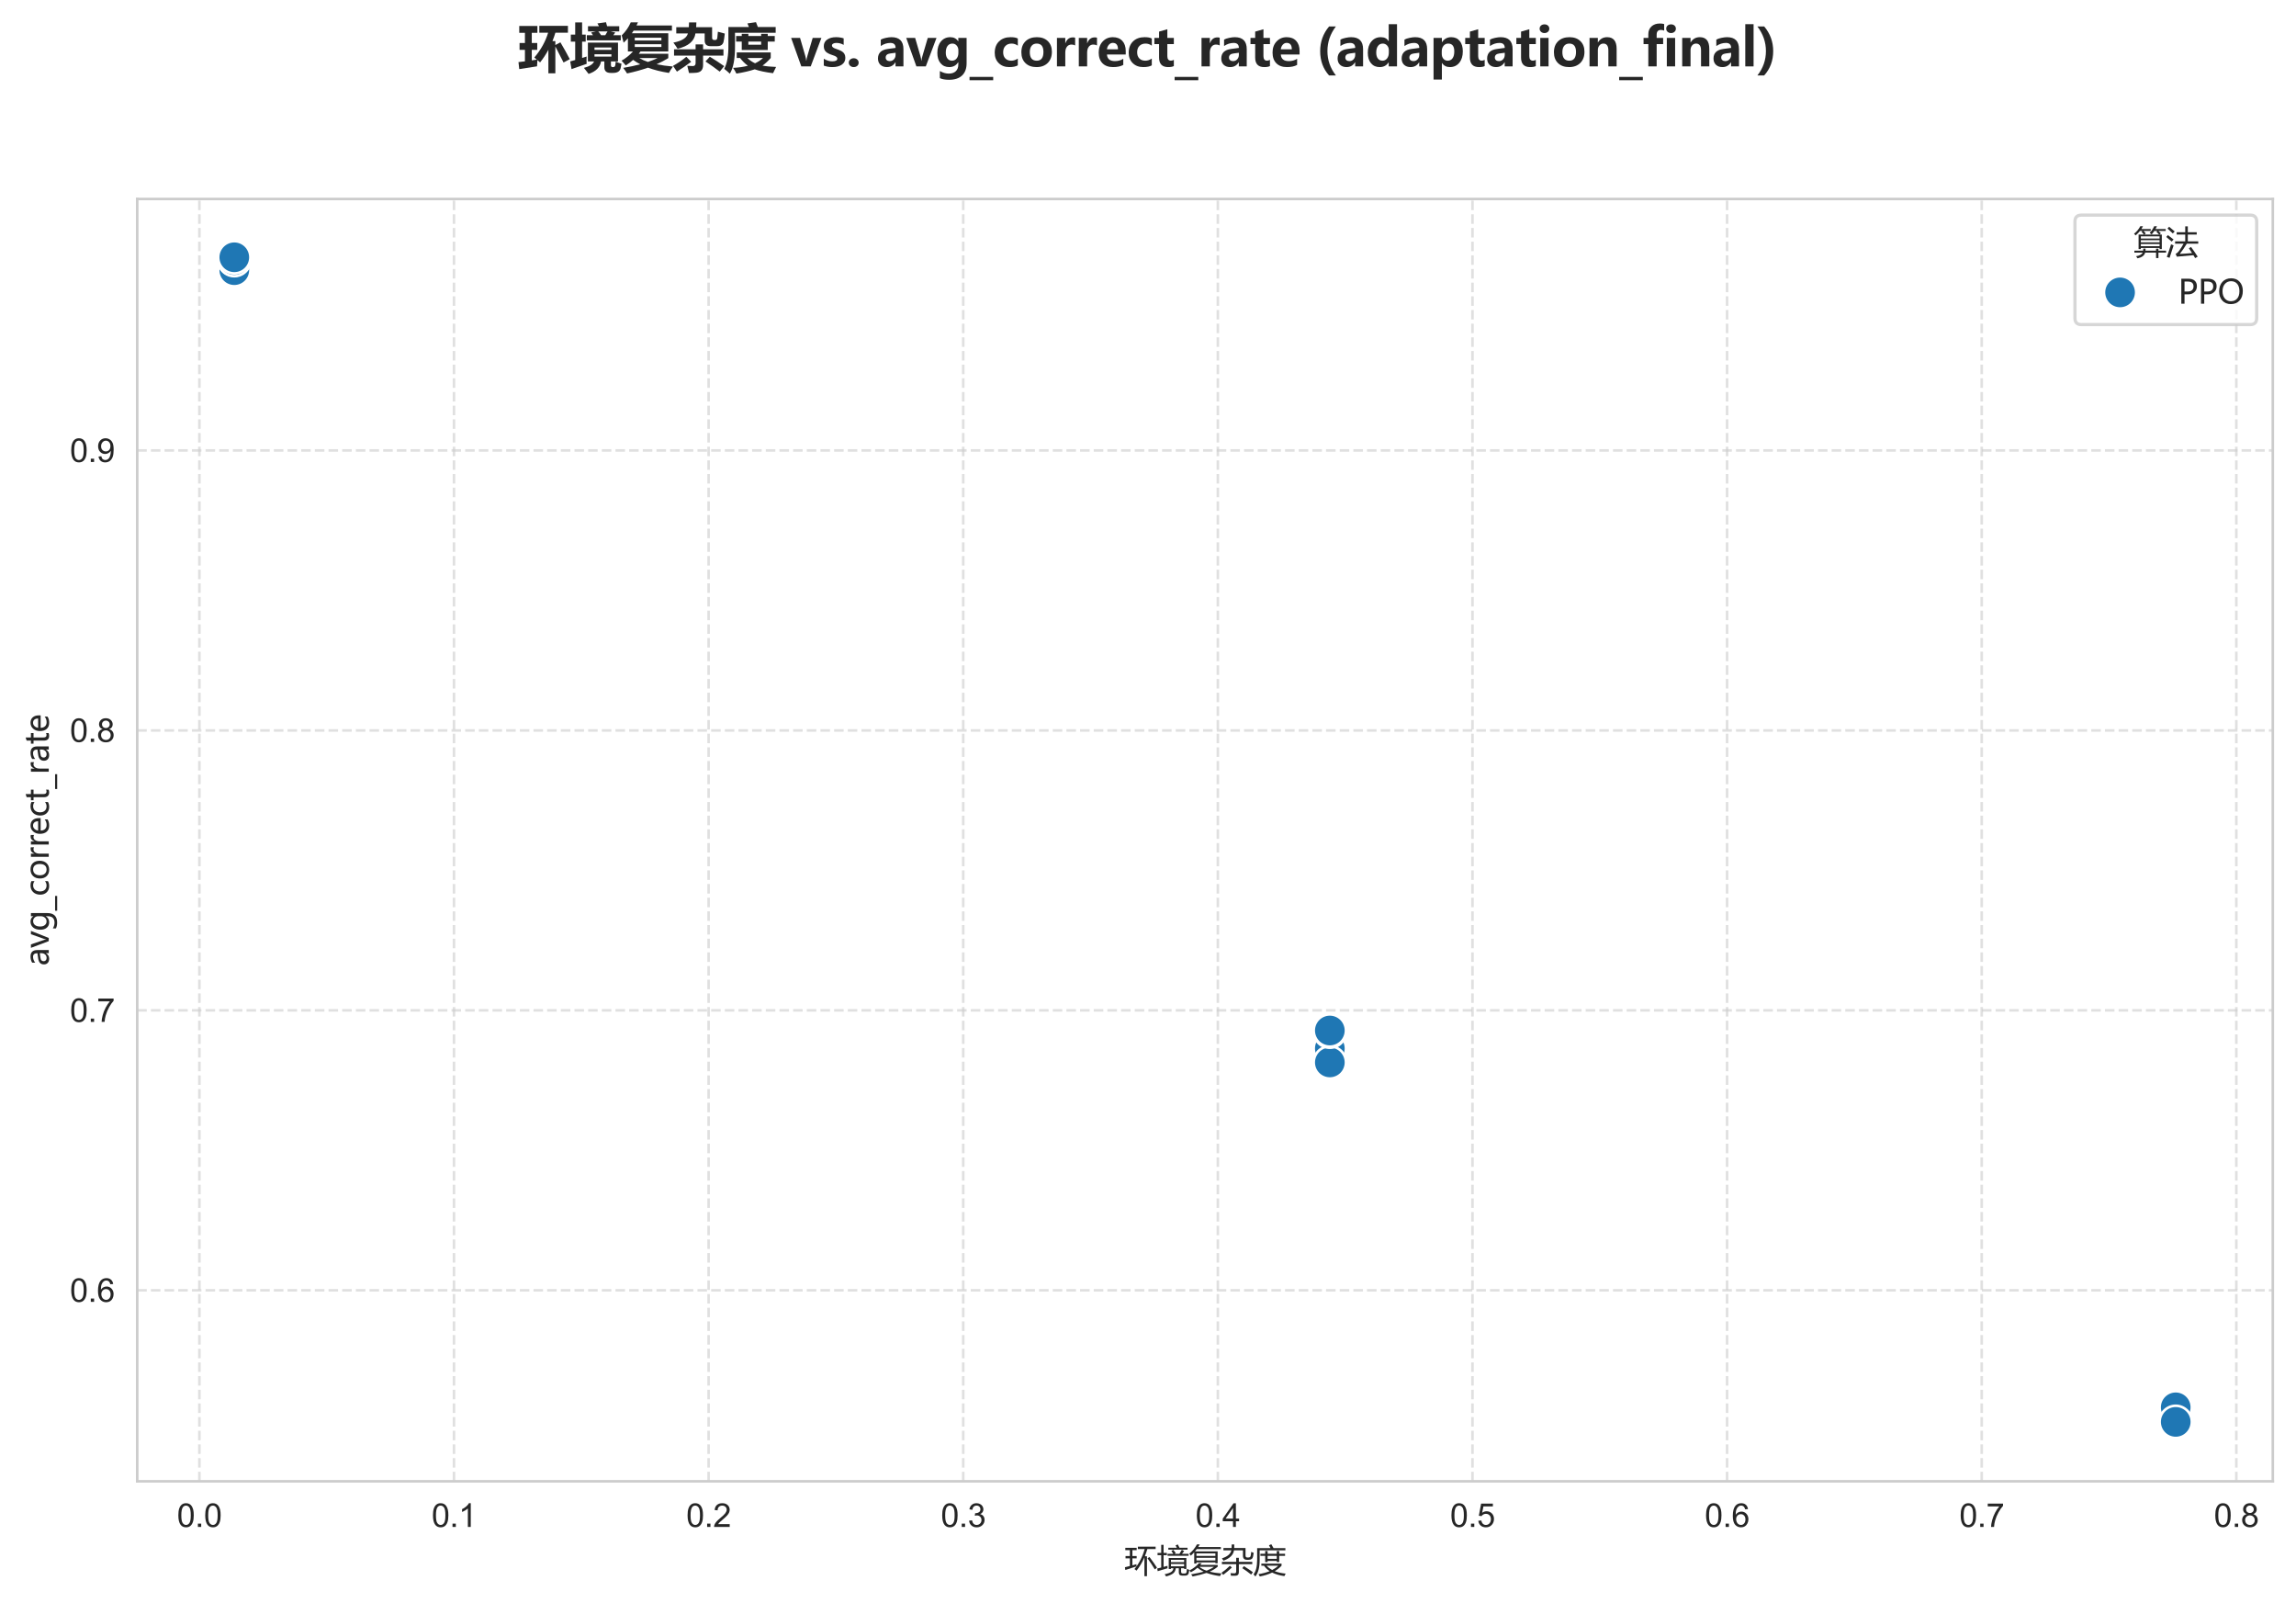 <?xml version="1.0" encoding="utf-8" standalone="no"?>
<!DOCTYPE svg PUBLIC "-//W3C//DTD SVG 1.1//EN"
  "http://www.w3.org/Graphics/SVG/1.1/DTD/svg11.dtd">
<svg xmlns:xlink="http://www.w3.org/1999/xlink" width="712.43pt" height="497.345pt" viewBox="0 0 712.43 497.345" xmlns="http://www.w3.org/2000/svg" version="1.1">
 <defs>
  <style type="text/css">*{stroke-linejoin: round; stroke-linecap: butt}</style>
 </defs>
 <g id="figure_1">
  <g id="patch_1">
   <path d="M 0 497.345 
L 712.43 497.345 
L 712.43 0 
L 0 0 
z
" style="fill: #ffffff"/>
  </g>
  <g id="axes_1">
   <g id="patch_2">
    <path d="M 42.58 459.52 
L 705.23 459.52 
L 705.23 61.733 
L 42.58 61.733 
z
" style="fill: #ffffff"/>
   </g>
   <g id="matplotlib.axis_1">
    <g id="xtick_1">
     <g id="line2d_1">
      <path d="M 61.864 459.52 
L 61.864 61.733 
" clip-path="url(#p4f9c63b4a9)" style="fill: none; stroke-dasharray: 2.96,1.28; stroke-dashoffset: 0; stroke: #cccccc; stroke-opacity: 0.6; stroke-width: 0.8"/>
     </g>
     <g id="text_1">
      <!-- 0.0 -->
      <g style="fill: #262626" transform="translate(54.914 473.678) scale(0.1 -0.1)">
       <defs>
        <path id="ArialMT-30" d="M 266 2259 
Q 266 3072 433 3567 
Q 600 4063 929 4331 
Q 1259 4600 1759 4600 
Q 2128 4600 2406 4451 
Q 2684 4303 2865 4023 
Q 3047 3744 3150 3342 
Q 3253 2941 3253 2259 
Q 3253 1453 3087 958 
Q 2922 463 2592 192 
Q 2263 -78 1759 -78 
Q 1097 -78 719 397 
Q 266 969 266 2259 
z
M 844 2259 
Q 844 1131 1108 757 
Q 1372 384 1759 384 
Q 2147 384 2411 759 
Q 2675 1134 2675 2259 
Q 2675 3391 2411 3762 
Q 2147 4134 1753 4134 
Q 1366 4134 1134 3806 
Q 844 3388 844 2259 
z
" transform="scale(0.016)"/>
        <path id="ArialMT-2e" d="M 581 0 
L 581 641 
L 1222 641 
L 1222 0 
L 581 0 
z
" transform="scale(0.016)"/>
       </defs>
       <use xlink:href="#ArialMT-30"/>
       <use xlink:href="#ArialMT-2e" transform="translate(55.615 0)"/>
       <use xlink:href="#ArialMT-30" transform="translate(83.398 0)"/>
      </g>
     </g>
    </g>
    <g id="xtick_2">
     <g id="line2d_2">
      <path d="M 140.87 459.52 
L 140.87 61.733 
" clip-path="url(#p4f9c63b4a9)" style="fill: none; stroke-dasharray: 2.96,1.28; stroke-dashoffset: 0; stroke: #cccccc; stroke-opacity: 0.6; stroke-width: 0.8"/>
     </g>
     <g id="text_2">
      <!-- 0.1 -->
      <g style="fill: #262626" transform="translate(133.92 473.678) scale(0.1 -0.1)">
       <defs>
        <path id="ArialMT-31" d="M 2384 0 
L 1822 0 
L 1822 3584 
Q 1619 3391 1289 3197 
Q 959 3003 697 2906 
L 697 3450 
Q 1169 3672 1522 3987 
Q 1875 4303 2022 4600 
L 2384 4600 
L 2384 0 
z
" transform="scale(0.016)"/>
       </defs>
       <use xlink:href="#ArialMT-30"/>
       <use xlink:href="#ArialMT-2e" transform="translate(55.615 0)"/>
       <use xlink:href="#ArialMT-31" transform="translate(83.398 0)"/>
      </g>
     </g>
    </g>
    <g id="xtick_3">
     <g id="line2d_3">
      <path d="M 219.876 459.52 
L 219.876 61.733 
" clip-path="url(#p4f9c63b4a9)" style="fill: none; stroke-dasharray: 2.96,1.28; stroke-dashoffset: 0; stroke: #cccccc; stroke-opacity: 0.6; stroke-width: 0.8"/>
     </g>
     <g id="text_3">
      <!-- 0.2 -->
      <g style="fill: #262626" transform="translate(212.926 473.678) scale(0.1 -0.1)">
       <defs>
        <path id="ArialMT-32" d="M 3222 541 
L 3222 0 
L 194 0 
Q 188 203 259 391 
Q 375 700 629 1000 
Q 884 1300 1366 1694 
Q 2113 2306 2375 2664 
Q 2638 3022 2638 3341 
Q 2638 3675 2398 3904 
Q 2159 4134 1775 4134 
Q 1369 4134 1125 3890 
Q 881 3647 878 3216 
L 300 3275 
Q 359 3922 746 4261 
Q 1134 4600 1788 4600 
Q 2447 4600 2831 4234 
Q 3216 3869 3216 3328 
Q 3216 3053 3103 2787 
Q 2991 2522 2730 2228 
Q 2469 1934 1863 1422 
Q 1356 997 1212 845 
Q 1069 694 975 541 
L 3222 541 
z
" transform="scale(0.016)"/>
       </defs>
       <use xlink:href="#ArialMT-30"/>
       <use xlink:href="#ArialMT-2e" transform="translate(55.615 0)"/>
       <use xlink:href="#ArialMT-32" transform="translate(83.398 0)"/>
      </g>
     </g>
    </g>
    <g id="xtick_4">
     <g id="line2d_4">
      <path d="M 298.883 459.52 
L 298.883 61.733 
" clip-path="url(#p4f9c63b4a9)" style="fill: none; stroke-dasharray: 2.96,1.28; stroke-dashoffset: 0; stroke: #cccccc; stroke-opacity: 0.6; stroke-width: 0.8"/>
     </g>
     <g id="text_4">
      <!-- 0.3 -->
      <g style="fill: #262626" transform="translate(291.933 473.678) scale(0.1 -0.1)">
       <defs>
        <path id="ArialMT-33" d="M 269 1209 
L 831 1284 
Q 928 806 1161 595 
Q 1394 384 1728 384 
Q 2125 384 2398 659 
Q 2672 934 2672 1341 
Q 2672 1728 2419 1979 
Q 2166 2231 1775 2231 
Q 1616 2231 1378 2169 
L 1441 2663 
Q 1497 2656 1531 2656 
Q 1891 2656 2178 2843 
Q 2466 3031 2466 3422 
Q 2466 3731 2256 3934 
Q 2047 4138 1716 4138 
Q 1388 4138 1169 3931 
Q 950 3725 888 3313 
L 325 3413 
Q 428 3978 793 4289 
Q 1159 4600 1703 4600 
Q 2078 4600 2393 4439 
Q 2709 4278 2876 4000 
Q 3044 3722 3044 3409 
Q 3044 3113 2884 2869 
Q 2725 2625 2413 2481 
Q 2819 2388 3044 2092 
Q 3269 1797 3269 1353 
Q 3269 753 2831 336 
Q 2394 -81 1725 -81 
Q 1122 -81 723 278 
Q 325 638 269 1209 
z
" transform="scale(0.016)"/>
       </defs>
       <use xlink:href="#ArialMT-30"/>
       <use xlink:href="#ArialMT-2e" transform="translate(55.615 0)"/>
       <use xlink:href="#ArialMT-33" transform="translate(83.398 0)"/>
      </g>
     </g>
    </g>
    <g id="xtick_5">
     <g id="line2d_5">
      <path d="M 377.889 459.52 
L 377.889 61.733 
" clip-path="url(#p4f9c63b4a9)" style="fill: none; stroke-dasharray: 2.96,1.28; stroke-dashoffset: 0; stroke: #cccccc; stroke-opacity: 0.6; stroke-width: 0.8"/>
     </g>
     <g id="text_5">
      <!-- 0.4 -->
      <g style="fill: #262626" transform="translate(370.939 473.678) scale(0.1 -0.1)">
       <defs>
        <path id="ArialMT-34" d="M 2069 0 
L 2069 1097 
L 81 1097 
L 81 1613 
L 2172 4581 
L 2631 4581 
L 2631 1613 
L 3250 1613 
L 3250 1097 
L 2631 1097 
L 2631 0 
L 2069 0 
z
M 2069 1613 
L 2069 3678 
L 634 1613 
L 2069 1613 
z
" transform="scale(0.016)"/>
       </defs>
       <use xlink:href="#ArialMT-30"/>
       <use xlink:href="#ArialMT-2e" transform="translate(55.615 0)"/>
       <use xlink:href="#ArialMT-34" transform="translate(83.398 0)"/>
      </g>
     </g>
    </g>
    <g id="xtick_6">
     <g id="line2d_6">
      <path d="M 456.895 459.52 
L 456.895 61.733 
" clip-path="url(#p4f9c63b4a9)" style="fill: none; stroke-dasharray: 2.96,1.28; stroke-dashoffset: 0; stroke: #cccccc; stroke-opacity: 0.6; stroke-width: 0.8"/>
     </g>
     <g id="text_6">
      <!-- 0.5 -->
      <g style="fill: #262626" transform="translate(449.945 473.678) scale(0.1 -0.1)">
       <defs>
        <path id="ArialMT-35" d="M 266 1200 
L 856 1250 
Q 922 819 1161 601 
Q 1400 384 1738 384 
Q 2144 384 2425 690 
Q 2706 997 2706 1503 
Q 2706 1984 2436 2262 
Q 2166 2541 1728 2541 
Q 1456 2541 1237 2417 
Q 1019 2294 894 2097 
L 366 2166 
L 809 4519 
L 3088 4519 
L 3088 3981 
L 1259 3981 
L 1013 2750 
Q 1425 3038 1878 3038 
Q 2478 3038 2890 2622 
Q 3303 2206 3303 1553 
Q 3303 931 2941 478 
Q 2500 -78 1738 -78 
Q 1113 -78 717 272 
Q 322 622 266 1200 
z
" transform="scale(0.016)"/>
       </defs>
       <use xlink:href="#ArialMT-30"/>
       <use xlink:href="#ArialMT-2e" transform="translate(55.615 0)"/>
       <use xlink:href="#ArialMT-35" transform="translate(83.398 0)"/>
      </g>
     </g>
    </g>
    <g id="xtick_7">
     <g id="line2d_7">
      <path d="M 535.901 459.52 
L 535.901 61.733 
" clip-path="url(#p4f9c63b4a9)" style="fill: none; stroke-dasharray: 2.96,1.28; stroke-dashoffset: 0; stroke: #cccccc; stroke-opacity: 0.6; stroke-width: 0.8"/>
     </g>
     <g id="text_7">
      <!-- 0.6 -->
      <g style="fill: #262626" transform="translate(528.951 473.678) scale(0.1 -0.1)">
       <defs>
        <path id="ArialMT-36" d="M 3184 3459 
L 2625 3416 
Q 2550 3747 2413 3897 
Q 2184 4138 1850 4138 
Q 1581 4138 1378 3988 
Q 1113 3794 959 3422 
Q 806 3050 800 2363 
Q 1003 2672 1297 2822 
Q 1591 2972 1913 2972 
Q 2475 2972 2870 2558 
Q 3266 2144 3266 1488 
Q 3266 1056 3080 686 
Q 2894 316 2569 119 
Q 2244 -78 1831 -78 
Q 1128 -78 684 439 
Q 241 956 241 2144 
Q 241 3472 731 4075 
Q 1159 4600 1884 4600 
Q 2425 4600 2770 4297 
Q 3116 3994 3184 3459 
z
M 888 1484 
Q 888 1194 1011 928 
Q 1134 663 1356 523 
Q 1578 384 1822 384 
Q 2178 384 2434 671 
Q 2691 959 2691 1453 
Q 2691 1928 2437 2201 
Q 2184 2475 1800 2475 
Q 1419 2475 1153 2201 
Q 888 1928 888 1484 
z
" transform="scale(0.016)"/>
       </defs>
       <use xlink:href="#ArialMT-30"/>
       <use xlink:href="#ArialMT-2e" transform="translate(55.615 0)"/>
       <use xlink:href="#ArialMT-36" transform="translate(83.398 0)"/>
      </g>
     </g>
    </g>
    <g id="xtick_8">
     <g id="line2d_8">
      <path d="M 614.907 459.52 
L 614.907 61.733 
" clip-path="url(#p4f9c63b4a9)" style="fill: none; stroke-dasharray: 2.96,1.28; stroke-dashoffset: 0; stroke: #cccccc; stroke-opacity: 0.6; stroke-width: 0.8"/>
     </g>
     <g id="text_8">
      <!-- 0.7 -->
      <g style="fill: #262626" transform="translate(607.957 473.678) scale(0.1 -0.1)">
       <defs>
        <path id="ArialMT-37" d="M 303 3981 
L 303 4522 
L 3269 4522 
L 3269 4084 
Q 2831 3619 2401 2847 
Q 1972 2075 1738 1259 
Q 1569 684 1522 0 
L 944 0 
Q 953 541 1156 1306 
Q 1359 2072 1739 2783 
Q 2119 3494 2547 3981 
L 303 3981 
z
" transform="scale(0.016)"/>
       </defs>
       <use xlink:href="#ArialMT-30"/>
       <use xlink:href="#ArialMT-2e" transform="translate(55.615 0)"/>
       <use xlink:href="#ArialMT-37" transform="translate(83.398 0)"/>
      </g>
     </g>
    </g>
    <g id="xtick_9">
     <g id="line2d_9">
      <path d="M 693.914 459.52 
L 693.914 61.733 
" clip-path="url(#p4f9c63b4a9)" style="fill: none; stroke-dasharray: 2.96,1.28; stroke-dashoffset: 0; stroke: #cccccc; stroke-opacity: 0.6; stroke-width: 0.8"/>
     </g>
     <g id="text_9">
      <!-- 0.8 -->
      <g style="fill: #262626" transform="translate(686.964 473.678) scale(0.1 -0.1)">
       <defs>
        <path id="ArialMT-38" d="M 1131 2484 
Q 781 2613 612 2850 
Q 444 3088 444 3419 
Q 444 3919 803 4259 
Q 1163 4600 1759 4600 
Q 2359 4600 2725 4251 
Q 3091 3903 3091 3403 
Q 3091 3084 2923 2848 
Q 2756 2613 2416 2484 
Q 2838 2347 3058 2040 
Q 3278 1734 3278 1309 
Q 3278 722 2862 322 
Q 2447 -78 1769 -78 
Q 1091 -78 675 323 
Q 259 725 259 1325 
Q 259 1772 486 2073 
Q 713 2375 1131 2484 
z
M 1019 3438 
Q 1019 3113 1228 2906 
Q 1438 2700 1772 2700 
Q 2097 2700 2305 2904 
Q 2513 3109 2513 3406 
Q 2513 3716 2298 3927 
Q 2084 4138 1766 4138 
Q 1444 4138 1231 3931 
Q 1019 3725 1019 3438 
z
M 838 1322 
Q 838 1081 952 856 
Q 1066 631 1291 507 
Q 1516 384 1775 384 
Q 2178 384 2440 643 
Q 2703 903 2703 1303 
Q 2703 1709 2433 1975 
Q 2163 2241 1756 2241 
Q 1359 2241 1098 1978 
Q 838 1716 838 1322 
z
" transform="scale(0.016)"/>
       </defs>
       <use xlink:href="#ArialMT-30"/>
       <use xlink:href="#ArialMT-2e" transform="translate(55.615 0)"/>
       <use xlink:href="#ArialMT-38" transform="translate(83.398 0)"/>
      </g>
     </g>
    </g>
    <g id="text_10">
     <!-- 环境复杂度 -->
     <g style="fill: #262626" transform="translate(348.905 487.659) scale(0.1 -0.1)">
      <defs>
       <path id="MicrosoftYaHei-73af" d="M 2606 4447 
L 2606 4916 
L 6050 4916 
L 6050 4447 
L 4441 4447 
Q 4228 3716 3959 3053 
L 4369 3053 
L 4369 -816 
L 3875 -816 
L 3875 2850 
Q 3247 1381 2338 259 
Q 2175 422 1944 566 
Q 3284 2200 3925 4447 
L 2606 4447 
z
M 94 922 
Q 544 1031 1050 1166 
L 1050 2641 
L 213 2641 
L 213 3091 
L 1050 3091 
L 1050 4241 
L 169 4241 
L 169 4691 
L 2375 4691 
L 2375 4241 
L 1544 4241 
L 1544 3091 
L 2369 3091 
L 2369 2641 
L 1544 2641 
L 1544 1297 
Q 1922 1400 2331 1516 
Q 2313 1284 2325 1084 
Q 1081 691 175 391 
L 94 922 
z
M 4856 2909 
Q 5813 1628 6313 834 
L 5888 509 
Q 5225 1622 4469 2653 
L 4856 2909 
z
" transform="scale(0.016)"/>
       <path id="MicrosoftYaHei-5883" d="M 2338 2722 
L 5756 2722 
L 5756 591 
L 5325 591 
L 5325 734 
L 4738 734 
L 4738 59 
Q 4738 -284 5063 -284 
L 5456 -284 
Q 5763 -284 5806 28 
Q 5844 272 5856 603 
Q 6094 497 6319 416 
Q 6275 28 6225 -172 
Q 6119 -703 5519 -703 
L 4950 -703 
Q 4294 -703 4294 -78 
L 4294 734 
L 3709 734 
Q 3628 50 3175 -284 
Q 2794 -591 1838 -866 
Q 1706 -653 1550 -434 
Q 2525 -228 2888 66 
Q 3188 300 3250 734 
L 2769 734 
L 2769 591 
L 2338 591 
L 2338 2722 
z
M 106 678 
Q 441 756 881 869 
L 881 3259 
L 169 3259 
L 169 3703 
L 881 3703 
L 881 5266 
L 1338 5266 
L 1338 3703 
L 1981 3703 
L 1981 3259 
L 1338 3259 
L 1338 991 
Q 1688 1084 2094 1197 
Q 2100 928 2113 728 
Q 1150 466 200 159 
L 106 678 
z
M 2113 3522 
L 3238 3522 
Q 3066 3794 2856 4066 
L 3225 4297 
Q 3481 3984 3700 3678 
L 3466 3522 
L 4409 3522 
Q 4663 3909 4881 4303 
L 5331 4053 
Q 5119 3781 4909 3522 
L 6200 3522 
L 6200 3147 
L 2113 3147 
L 2113 3522 
z
M 2263 4703 
L 3913 4703 
Q 3800 4928 3663 5159 
L 4100 5341 
Q 4291 5006 4425 4703 
L 5988 4703 
L 5988 4328 
L 2263 4328 
L 2263 4703 
z
M 2769 1097 
L 5325 1097 
L 5325 1559 
L 2769 1559 
L 2769 1097 
z
M 5325 2359 
L 2769 2359 
L 2769 1909 
L 5325 1909 
L 5325 2359 
z
" transform="scale(0.016)"/>
       <path id="MicrosoftYaHei-590d" d="M 81 3559 
Q 975 4259 1563 5347 
L 2113 5347 
Q 1963 5084 1803 4841 
L 6200 4841 
L 6200 4441 
L 1525 4441 
Q 1356 4209 1175 3997 
L 5575 3997 
L 5575 1697 
L 5138 1697 
L 5138 1859 
L 1463 1859 
L 1463 1634 
L 1031 1634 
L 1031 3828 
Q 716 3475 369 3166 
Q 263 3347 81 3559 
z
M 81 291 
Q 1231 853 1931 1709 
L 2488 1709 
Q 2350 1534 2206 1372 
L 5588 1372 
L 5588 1034 
Q 4981 494 4038 69 
Q 5016 -188 6319 -284 
Q 6150 -566 6025 -797 
Q 4503 -584 3416 -175 
Q 2303 -563 725 -872 
Q 606 -666 438 -447 
Q 1988 -191 2856 59 
Q 2153 397 1678 838 
Q 1084 303 388 -53 
Q 250 128 81 291 
z
M 1463 2247 
L 5138 2247 
L 5138 2747 
L 1463 2747 
L 1463 2247 
z
M 5138 3609 
L 1463 3609 
L 1463 3116 
L 5138 3116 
L 5138 3609 
z
M 4869 1009 
L 2025 1009 
Q 2572 553 3428 253 
Q 4297 591 4869 1009 
z
" transform="scale(0.016)"/>
       <path id="MicrosoftYaHei-6742" d="M 4731 4653 
L 4731 3216 
Q 4731 2816 5069 2816 
L 5288 2816 
Q 5663 2816 5725 3122 
Q 5794 3428 5831 3903 
Q 6144 3766 6313 3709 
Q 6256 3284 6188 2966 
Q 6056 2366 5319 2366 
L 5000 2366 
Q 4231 2366 4231 3172 
L 4231 4203 
L 2497 4203 
Q 2297 2856 456 2197 
Q 306 2459 156 2647 
Q 1766 3153 1984 4203 
L 450 4203 
L 450 4653 
L 2031 4653 
Q 2050 4956 2050 5341 
L 2550 5341 
Q 2550 4956 2534 4653 
L 4731 4653 
z
M 156 1966 
L 2925 1966 
L 2925 2753 
L 3438 2753 
L 3438 1966 
L 6038 1966 
L 6038 1516 
L 3438 1516 
L 3438 -28 
Q 3438 -728 2731 -728 
L 1913 -728 
Q 1906 -697 1819 -222 
Q 2219 -259 2581 -259 
Q 2925 -259 2925 122 
L 2925 1516 
L 156 1516 
L 156 1966 
z
M 4106 747 
L 4419 1134 
Q 5450 484 6163 -41 
L 5819 -497 
Q 4969 191 4106 747 
z
M 1700 1209 
L 2088 866 
Q 1288 109 400 -559 
Q 250 -347 69 -153 
Q 938 447 1700 1209 
z
" transform="scale(0.016)"/>
       <path id="MicrosoftYaHei-5ea6" d="M 1550 1216 
L 1550 1628 
L 5469 1628 
L 5469 1222 
Q 4903 613 4147 163 
Q 5050 -200 6263 -309 
L 6019 -797 
Q 4625 -603 3644 -109 
Q 2600 -619 1250 -866 
Q 1150 -666 994 -416 
Q 2231 -222 3166 166 
Q 2497 600 2066 1216 
L 1550 1216 
z
M 1363 3541 
L 2294 3541 
L 2294 4066 
L 2769 4066 
L 2769 3541 
L 4538 3541 
L 4538 4072 
L 5013 4072 
L 5013 3541 
L 6150 3541 
L 6150 3128 
L 5013 3128 
L 5013 1928 
L 4538 1928 
L 4538 2147 
L 2769 2147 
L 2769 1922 
L 2294 1922 
L 2294 3128 
L 1363 3128 
L 1363 3541 
z
M 3025 5172 
L 3481 5391 
Q 3694 5056 3909 4634 
L 6213 4634 
L 6213 4197 
L 1225 4197 
L 1225 2316 
Q 1225 178 394 -872 
Q 238 -666 38 -447 
Q 725 397 738 2347 
L 738 4634 
L 3331 4634 
Q 3188 4909 3025 5172 
z
M 2769 2547 
L 4538 2547 
L 4538 3128 
L 2769 3128 
L 2769 2547 
z
M 4819 1216 
L 2588 1216 
Q 3031 728 3656 391 
Q 4334 741 4819 1216 
z
" transform="scale(0.016)"/>
      </defs>
      <use xlink:href="#MicrosoftYaHei-73af"/>
      <use xlink:href="#MicrosoftYaHei-5883" transform="translate(100 0)"/>
      <use xlink:href="#MicrosoftYaHei-590d" transform="translate(200 0)"/>
      <use xlink:href="#MicrosoftYaHei-6742" transform="translate(300 0)"/>
      <use xlink:href="#MicrosoftYaHei-5ea6" transform="translate(400 0)"/>
     </g>
    </g>
   </g>
   <g id="matplotlib.axis_2">
    <g id="ytick_1">
     <g id="line2d_10">
      <path d="M 42.58 400.274 
L 705.23 400.274 
" clip-path="url(#p4f9c63b4a9)" style="fill: none; stroke-dasharray: 2.96,1.28; stroke-dashoffset: 0; stroke: #cccccc; stroke-opacity: 0.6; stroke-width: 0.8"/>
     </g>
     <g id="text_11">
      <!-- 0.6 -->
      <g style="fill: #262626" transform="translate(21.68 403.853) scale(0.1 -0.1)">
       <use xlink:href="#ArialMT-30"/>
       <use xlink:href="#ArialMT-2e" transform="translate(55.615 0)"/>
       <use xlink:href="#ArialMT-36" transform="translate(83.398 0)"/>
      </g>
     </g>
    </g>
    <g id="ytick_2">
     <g id="line2d_11">
      <path d="M 42.58 313.428 
L 705.23 313.428 
" clip-path="url(#p4f9c63b4a9)" style="fill: none; stroke-dasharray: 2.96,1.28; stroke-dashoffset: 0; stroke: #cccccc; stroke-opacity: 0.6; stroke-width: 0.8"/>
     </g>
     <g id="text_12">
      <!-- 0.7 -->
      <g style="fill: #262626" transform="translate(21.68 317.007) scale(0.1 -0.1)">
       <use xlink:href="#ArialMT-30"/>
       <use xlink:href="#ArialMT-2e" transform="translate(55.615 0)"/>
       <use xlink:href="#ArialMT-37" transform="translate(83.398 0)"/>
      </g>
     </g>
    </g>
    <g id="ytick_3">
     <g id="line2d_12">
      <path d="M 42.58 226.583 
L 705.23 226.583 
" clip-path="url(#p4f9c63b4a9)" style="fill: none; stroke-dasharray: 2.96,1.28; stroke-dashoffset: 0; stroke: #cccccc; stroke-opacity: 0.6; stroke-width: 0.8"/>
     </g>
     <g id="text_13">
      <!-- 0.8 -->
      <g style="fill: #262626" transform="translate(21.68 230.162) scale(0.1 -0.1)">
       <use xlink:href="#ArialMT-30"/>
       <use xlink:href="#ArialMT-2e" transform="translate(55.615 0)"/>
       <use xlink:href="#ArialMT-38" transform="translate(83.398 0)"/>
      </g>
     </g>
    </g>
    <g id="ytick_4">
     <g id="line2d_13">
      <path d="M 42.58 139.737 
L 705.23 139.737 
" clip-path="url(#p4f9c63b4a9)" style="fill: none; stroke-dasharray: 2.96,1.28; stroke-dashoffset: 0; stroke: #cccccc; stroke-opacity: 0.6; stroke-width: 0.8"/>
     </g>
     <g id="text_14">
      <!-- 0.9 -->
      <g style="fill: #262626" transform="translate(21.68 143.316) scale(0.1 -0.1)">
       <defs>
        <path id="ArialMT-39" d="M 350 1059 
L 891 1109 
Q 959 728 1153 556 
Q 1347 384 1650 384 
Q 1909 384 2104 503 
Q 2300 622 2425 820 
Q 2550 1019 2634 1356 
Q 2719 1694 2719 2044 
Q 2719 2081 2716 2156 
Q 2547 1888 2255 1720 
Q 1963 1553 1622 1553 
Q 1053 1553 659 1965 
Q 266 2378 266 3053 
Q 266 3750 677 4175 
Q 1088 4600 1706 4600 
Q 2153 4600 2523 4359 
Q 2894 4119 3086 3673 
Q 3278 3228 3278 2384 
Q 3278 1506 3087 986 
Q 2897 466 2520 194 
Q 2144 -78 1638 -78 
Q 1100 -78 759 220 
Q 419 519 350 1059 
z
M 2653 3081 
Q 2653 3566 2395 3850 
Q 2138 4134 1775 4134 
Q 1400 4134 1122 3828 
Q 844 3522 844 3034 
Q 844 2597 1108 2323 
Q 1372 2050 1759 2050 
Q 2150 2050 2401 2323 
Q 2653 2597 2653 3081 
z
" transform="scale(0.016)"/>
       </defs>
       <use xlink:href="#ArialMT-30"/>
       <use xlink:href="#ArialMT-2e" transform="translate(55.615 0)"/>
       <use xlink:href="#ArialMT-39" transform="translate(83.398 0)"/>
      </g>
     </g>
    </g>
    <g id="text_15">
     <!-- avg_correct_rate -->
     <g style="fill: #262626" transform="translate(15.127 299.636) rotate(-90) scale(0.1 -0.1)">
      <defs>
       <path id="MicrosoftYaHei-61" d="M 628 3216 
Q 1144 3538 1819 3538 
Q 3069 3538 3069 2225 
L 3069 0 
L 2463 0 
L 2463 534 
L 2447 534 
Q 2088 -81 1388 -81 
Q 884 -81 587 191 
Q 291 463 291 925 
Q 291 1894 1438 2053 
L 2463 2197 
Q 2463 3044 1763 3044 
Q 1141 3044 628 2625 
L 628 3216 
z
M 1653 1625 
Q 1228 1569 1067 1412 
Q 906 1256 906 975 
Q 906 728 1081 572 
Q 1256 416 1544 416 
Q 1944 416 2203 697 
Q 2463 978 2463 1403 
L 2463 1734 
L 1653 1625 
z
" transform="scale(0.016)"/>
       <path id="MicrosoftYaHei-76" d="M 3331 3456 
L 1963 0 
L 1344 0 
L 44 3456 
L 713 3456 
L 1556 988 
Q 1659 691 1678 491 
L 1694 491 
Q 1725 753 1803 975 
L 2688 3456 
L 3331 3456 
z
" transform="scale(0.016)"/>
       <path id="MicrosoftYaHei-67" d="M 3547 291 
Q 3547 -1628 1684 -1628 
Q 1041 -1628 566 -1388 
L 566 -797 
Q 1144 -1119 1675 -1119 
Q 2934 -1119 2934 206 
L 2934 572 
L 2922 572 
Q 2528 -81 1747 -81 
Q 1097 -81 706 384 
Q 316 850 316 1619 
Q 316 2503 747 3020 
Q 1178 3538 1897 3538 
Q 2588 3538 2922 2988 
L 2934 2988 
L 2934 3456 
L 3547 3456 
L 3547 291 
z
M 2934 2056 
Q 2938 2456 2666 2743 
Q 2394 3031 1997 3031 
Q 1497 3031 1219 2664 
Q 941 2297 941 1656 
Q 941 1106 1209 765 
Q 1478 425 1922 425 
Q 2369 425 2653 750 
Q 2938 1075 2934 1575 
L 2934 2056 
z
" transform="scale(0.016)"/>
       <path id="MicrosoftYaHei-5f" d="M 2869 -1634 
L 0 -1634 
L 0 -1231 
L 2869 -1231 
L 2869 -1634 
z
" transform="scale(0.016)"/>
       <path id="MicrosoftYaHei-63" d="M 2934 156 
Q 2538 -81 1978 -81 
Q 1228 -81 772 400 
Q 316 881 316 1647 
Q 316 2497 808 3017 
Q 1300 3538 2125 3538 
Q 2600 3538 2938 3369 
L 2938 2763 
Q 2572 3031 2125 3031 
Q 1600 3031 1270 2667 
Q 941 2303 941 1697 
Q 941 1100 1252 762 
Q 1563 425 2091 425 
Q 2538 425 2934 719 
L 2934 156 
z
" transform="scale(0.016)"/>
       <path id="MicrosoftYaHei-6f" d="M 316 1691 
Q 316 2547 794 3042 
Q 1272 3538 2091 3538 
Q 2869 3538 3311 3061 
Q 3753 2584 3753 1744 
Q 3753 925 3281 422 
Q 2809 -81 2016 -81 
Q 1241 -81 778 406 
Q 316 894 316 1691 
z
M 941 1709 
Q 941 1113 1242 769 
Q 1544 425 2053 425 
Q 2578 425 2853 761 
Q 3128 1097 3128 1725 
Q 3128 2356 2853 2693 
Q 2578 3031 2053 3031 
Q 1538 3031 1239 2678 
Q 941 2325 941 1709 
z
" transform="scale(0.016)"/>
       <path id="MicrosoftYaHei-72" d="M 2400 2850 
Q 2247 2959 1978 2959 
Q 1622 2959 1390 2626 
Q 1159 2294 1159 1750 
L 1159 0 
L 547 0 
L 547 3456 
L 1159 3456 
L 1159 2753 
L 1172 2753 
Q 1434 3516 2078 3516 
Q 2288 3516 2400 3469 
L 2400 2850 
z
" transform="scale(0.016)"/>
       <path id="MicrosoftYaHei-65" d="M 3363 1572 
L 944 1572 
Q 959 1019 1246 717 
Q 1534 416 2050 416 
Q 2631 416 3116 788 
L 3116 241 
Q 2659 -81 1906 -81 
Q 1156 -81 736 394 
Q 316 869 316 1713 
Q 316 2506 777 3022 
Q 1238 3538 1922 3538 
Q 2600 3538 2981 3102 
Q 3363 2666 3363 1881 
L 3363 1572 
z
M 2750 2063 
Q 2747 2531 2528 2787 
Q 2309 3044 1913 3044 
Q 1547 3044 1280 2772 
Q 1013 2500 944 2063 
L 2750 2063 
z
" transform="scale(0.016)"/>
       <path id="MicrosoftYaHei-74" d="M 2206 34 
Q 2006 -75 1666 -75 
Q 738 -75 738 953 
L 738 2950 
L 144 2950 
L 144 3456 
L 738 3456 
L 738 4288 
L 1347 4481 
L 1347 3456 
L 2206 3456 
L 2206 2950 
L 1347 2950 
L 1347 1063 
Q 1347 722 1462 575 
Q 1578 428 1847 428 
Q 2053 428 2206 544 
L 2206 34 
z
" transform="scale(0.016)"/>
      </defs>
      <use xlink:href="#MicrosoftYaHei-61"/>
      <use xlink:href="#MicrosoftYaHei-76" transform="translate(55.273 0)"/>
      <use xlink:href="#MicrosoftYaHei-67" transform="translate(107.139 0)"/>
      <use xlink:href="#MicrosoftYaHei-5f" transform="translate(171.104 0)"/>
      <use xlink:href="#MicrosoftYaHei-63" transform="translate(215.928 0)"/>
      <use xlink:href="#MicrosoftYaHei-6f" transform="translate(266.074 0)"/>
      <use xlink:href="#MicrosoftYaHei-72" transform="translate(329.648 0)"/>
      <use xlink:href="#MicrosoftYaHei-72" transform="translate(367.832 0)"/>
      <use xlink:href="#MicrosoftYaHei-65" transform="translate(404.641 0)"/>
      <use xlink:href="#MicrosoftYaHei-63" transform="translate(461.379 0)"/>
      <use xlink:href="#MicrosoftYaHei-74" transform="translate(511.525 0)"/>
      <use xlink:href="#MicrosoftYaHei-5f" transform="translate(548.781 0)"/>
      <use xlink:href="#MicrosoftYaHei-72" transform="translate(593.605 0)"/>
      <use xlink:href="#MicrosoftYaHei-61" transform="translate(631.789 0)"/>
      <use xlink:href="#MicrosoftYaHei-74" transform="translate(687.062 0)"/>
      <use xlink:href="#MicrosoftYaHei-65" transform="translate(723.443 0)"/>
     </g>
    </g>
   </g>
   <g id="PathCollection_1">
    <path d="M 412.636 330.239 
C 413.962 330.239 415.234 329.713 416.172 328.775 
C 417.109 327.837 417.636 326.565 417.636 325.239 
C 417.636 323.913 417.109 322.641 416.172 321.704 
C 415.234 320.766 413.962 320.239 412.636 320.239 
C 411.31 320.239 410.038 320.766 409.101 321.704 
C 408.163 322.641 407.636 323.913 407.636 325.239 
C 407.636 326.565 408.163 327.837 409.101 328.775 
C 410.038 329.713 411.31 330.239 412.636 330.239 
z
" clip-path="url(#p4f9c63b4a9)" style="fill: #1f77b4; stroke: #ffffff; stroke-width: 0.8"/>
    <path d="M 675.109 446.439 
C 676.435 446.439 677.707 445.912 678.645 444.974 
C 679.582 444.037 680.109 442.765 680.109 441.439 
C 680.109 440.113 679.582 438.841 678.645 437.903 
C 677.707 436.966 676.435 436.439 675.109 436.439 
C 673.783 436.439 672.511 436.966 671.574 437.903 
C 670.636 438.841 670.109 440.113 670.109 441.439 
C 670.109 442.765 670.636 444.037 671.574 444.974 
C 672.511 445.912 673.783 446.439 675.109 446.439 
z
" clip-path="url(#p4f9c63b4a9)" style="fill: #1f77b4; stroke: #ffffff; stroke-width: 0.8"/>
    <path d="M 412.636 334.582 
C 413.962 334.582 415.234 334.055 416.172 333.117 
C 417.109 332.18 417.636 330.908 417.636 329.582 
C 417.636 328.256 417.109 326.984 416.172 326.046 
C 415.234 325.108 413.962 324.582 412.636 324.582 
C 411.31 324.582 410.038 325.108 409.101 326.046 
C 408.163 326.984 407.636 328.256 407.636 329.582 
C 407.636 330.908 408.163 332.18 409.101 333.117 
C 410.038 334.055 411.31 334.582 412.636 334.582 
z
" clip-path="url(#p4f9c63b4a9)" style="fill: #1f77b4; stroke: #ffffff; stroke-width: 0.8"/>
    <path d="M 675.109 441.054 
C 676.435 441.054 677.707 440.527 678.645 439.59 
C 679.582 438.652 680.109 437.38 680.109 436.054 
C 680.109 434.728 679.582 433.456 678.645 432.519 
C 677.707 431.581 676.435 431.054 675.109 431.054 
C 673.783 431.054 672.511 431.581 671.574 432.519 
C 670.636 433.456 670.109 434.728 670.109 436.054 
C 670.109 437.38 670.636 438.652 671.574 439.59 
C 672.511 440.527 673.783 441.054 675.109 441.054 
z
" clip-path="url(#p4f9c63b4a9)" style="fill: #1f77b4; stroke: #ffffff; stroke-width: 0.8"/>
    <path d="M 72.7 88.809 
C 74.026 88.809 75.298 88.282 76.236 87.344 
C 77.173 86.407 77.7 85.135 77.7 83.809 
C 77.7 82.483 77.173 81.211 76.236 80.273 
C 75.298 79.335 74.026 78.809 72.7 78.809 
C 71.374 78.809 70.102 79.335 69.165 80.273 
C 68.227 81.211 67.7 82.483 67.7 83.809 
C 67.7 85.135 68.227 86.407 69.165 87.344 
C 70.102 88.282 71.374 88.809 72.7 88.809 
z
" clip-path="url(#p4f9c63b4a9)" style="fill: #1f77b4; stroke: #ffffff; stroke-width: 0.8"/>
    <path d="M 675.109 441.575 
C 676.435 441.575 677.707 441.049 678.645 440.111 
C 679.582 439.173 680.109 437.901 680.109 436.575 
C 680.109 435.249 679.582 433.977 678.645 433.04 
C 677.707 432.102 676.435 431.575 675.109 431.575 
C 673.783 431.575 672.511 432.102 671.574 433.04 
C 670.636 433.977 670.109 435.249 670.109 436.575 
C 670.109 437.901 670.636 439.173 671.574 440.111 
C 672.511 441.049 673.783 441.575 675.109 441.575 
z
" clip-path="url(#p4f9c63b4a9)" style="fill: #1f77b4; stroke: #ffffff; stroke-width: 0.8"/>
    <path d="M 72.7 85.509 
C 74.026 85.509 75.298 84.982 76.236 84.044 
C 77.173 83.106 77.7 81.835 77.7 80.509 
C 77.7 79.182 77.173 77.911 76.236 76.973 
C 75.298 76.035 74.026 75.509 72.7 75.509 
C 71.374 75.509 70.102 76.035 69.165 76.973 
C 68.227 77.911 67.7 79.182 67.7 80.509 
C 67.7 81.835 68.227 83.106 69.165 84.044 
C 70.102 84.982 71.374 85.509 72.7 85.509 
z
" clip-path="url(#p4f9c63b4a9)" style="fill: #1f77b4; stroke: #ffffff; stroke-width: 0.8"/>
    <path d="M 675.109 446.091 
C 676.435 446.091 677.707 445.565 678.645 444.627 
C 679.582 443.689 680.109 442.417 680.109 441.091 
C 680.109 439.765 679.582 438.493 678.645 437.556 
C 677.707 436.618 676.435 436.091 675.109 436.091 
C 673.783 436.091 672.511 436.618 671.574 437.556 
C 670.636 438.493 670.109 439.765 670.109 441.091 
C 670.109 442.417 670.636 443.689 671.574 444.627 
C 672.511 445.565 673.783 446.091 675.109 446.091 
z
" clip-path="url(#p4f9c63b4a9)" style="fill: #1f77b4; stroke: #ffffff; stroke-width: 0.8"/>
    <path d="M 72.7 85.682 
C 74.026 85.682 75.298 85.155 76.236 84.218 
C 77.173 83.28 77.7 82.008 77.7 80.682 
C 77.7 79.356 77.173 78.084 76.236 77.147 
C 75.298 76.209 74.026 75.682 72.7 75.682 
C 71.374 75.682 70.102 76.209 69.165 77.147 
C 68.227 78.084 67.7 79.356 67.7 80.682 
C 67.7 82.008 68.227 83.28 69.165 84.218 
C 70.102 85.155 71.374 85.682 72.7 85.682 
z
" clip-path="url(#p4f9c63b4a9)" style="fill: #1f77b4; stroke: #ffffff; stroke-width: 0.8"/>
    <path d="M 412.636 325.029 
C 413.962 325.029 415.234 324.502 416.172 323.564 
C 417.109 322.627 417.636 321.355 417.636 320.029 
C 417.636 318.703 417.109 317.431 416.172 316.493 
C 415.234 315.555 413.962 315.029 412.636 315.029 
C 411.31 315.029 410.038 315.555 409.101 316.493 
C 408.163 317.431 407.636 318.703 407.636 320.029 
C 407.636 321.355 408.163 322.627 409.101 323.564 
C 410.038 324.502 411.31 325.029 412.636 325.029 
z
" clip-path="url(#p4f9c63b4a9)" style="fill: #1f77b4; stroke: #ffffff; stroke-width: 0.8"/>
    <path d="M 72.7 84.814 
C 74.026 84.814 75.298 84.287 76.236 83.349 
C 77.173 82.412 77.7 81.14 77.7 79.814 
C 77.7 78.488 77.173 77.216 76.236 76.278 
C 75.298 75.341 74.026 74.814 72.7 74.814 
C 71.374 74.814 70.102 75.341 69.165 76.278 
C 68.227 77.216 67.7 78.488 67.7 79.814 
C 67.7 81.14 68.227 82.412 69.165 83.349 
C 70.102 84.287 71.374 84.814 72.7 84.814 
z
" clip-path="url(#p4f9c63b4a9)" style="fill: #1f77b4; stroke: #ffffff; stroke-width: 0.8"/>
    <path d="M 412.636 324.681 
C 413.962 324.681 415.234 324.154 416.172 323.217 
C 417.109 322.279 417.636 321.007 417.636 319.681 
C 417.636 318.355 417.109 317.083 416.172 316.146 
C 415.234 315.208 413.962 314.681 412.636 314.681 
C 411.31 314.681 410.038 315.208 409.101 316.146 
C 408.163 317.083 407.636 318.355 407.636 319.681 
C 407.636 321.007 408.163 322.279 409.101 323.217 
C 410.038 324.154 411.31 324.681 412.636 324.681 
z
" clip-path="url(#p4f9c63b4a9)" style="fill: #1f77b4; stroke: #ffffff; stroke-width: 0.8"/>
   </g>
   <g id="line2d_14"/>
   <g id="patch_3">
    <path d="M 42.58 459.52 
L 42.58 61.733 
" style="fill: none; stroke: #cccccc; stroke-width: 0.8; stroke-linejoin: miter; stroke-linecap: square"/>
   </g>
   <g id="patch_4">
    <path d="M 705.23 459.52 
L 705.23 61.733 
" style="fill: none; stroke: #cccccc; stroke-width: 0.8; stroke-linejoin: miter; stroke-linecap: square"/>
   </g>
   <g id="patch_5">
    <path d="M 42.58 459.52 
L 705.23 459.52 
" style="fill: none; stroke: #cccccc; stroke-width: 0.8; stroke-linejoin: miter; stroke-linecap: square"/>
   </g>
   <g id="patch_6">
    <path d="M 42.58 61.733 
L 705.23 61.733 
" style="fill: none; stroke: #cccccc; stroke-width: 0.8; stroke-linejoin: miter; stroke-linecap: square"/>
   </g>
   <g id="legend_1">
    <g id="patch_7">
     <path d="M 645.842 100.692 
L 698.23 100.692 
Q 700.23 100.692 700.23 98.692 
L 700.23 68.733 
Q 700.23 66.733 698.23 66.733 
L 645.842 66.733 
Q 643.842 66.733 643.842 68.733 
L 643.842 98.692 
Q 643.842 100.692 645.842 100.692 
z
" style="fill: #ffffff; opacity: 0.8; stroke: #cccccc; stroke-linejoin: miter"/>
    </g>
    <g id="text_16">
     <!-- 算法 -->
     <g style="fill: #262626" transform="translate(662.036 78.726) scale(0.1 -0.1)">
      <defs>
       <path id="MicrosoftYaHei-7b97" d="M 969 3728 
L 2006 3728 
Q 1775 4016 1544 4266 
L 1769 4428 
L 1244 4428 
Q 875 3963 400 3566 
Q 263 3722 88 3884 
Q 856 4484 1300 5347 
L 1831 5347 
Q 1684 5059 1506 4791 
L 3325 4791 
L 3325 4428 
L 1919 4428 
Q 2144 4200 2369 3953 
L 2072 3728 
L 4953 3728 
Q 4716 4003 4425 4266 
L 4641 4428 
L 4019 4428 
Q 3772 4050 3506 3753 
Q 3344 3897 3125 4047 
Q 3656 4603 4000 5347 
L 4538 5347 
Q 4394 5053 4244 4791 
L 6225 4791 
L 6225 4428 
L 4800 4428 
Q 5069 4206 5294 3972 
L 4991 3728 
L 5475 3728 
L 5475 916 
L 5038 916 
L 5038 1122 
L 1406 1122 
L 1406 916 
L 969 916 
L 969 3728 
z
M 150 609 
L 1850 609 
Q 1875 788 1875 1003 
L 2331 1003 
Q 2331 794 2309 609 
L 4356 609 
L 4356 997 
L 4819 997 
L 4819 609 
L 6300 609 
L 6300 222 
L 4819 222 
L 4819 -828 
L 4356 -828 
L 4356 222 
L 2244 222 
Q 2019 -619 763 -884 
Q 644 -691 488 -472 
Q 1525 -297 1756 222 
L 150 222 
L 150 609 
z
M 5038 3378 
L 1406 3378 
L 1406 2959 
L 5038 2959 
L 5038 3378 
z
M 1406 1472 
L 5038 1472 
L 5038 1891 
L 1406 1891 
L 1406 1472 
z
M 1406 2216 
L 5038 2216 
L 5038 2634 
L 1406 2634 
L 1406 2216 
z
" transform="scale(0.016)"/>
       <path id="MicrosoftYaHei-6cd5" d="M 4888 1328 
Q 5488 509 6181 -553 
Q 5931 -697 5694 -841 
Q 5519 -550 5350 -278 
Q 3300 -447 2138 -559 
L 1906 -16 
Q 2300 159 2675 716 
Q 3088 1303 3441 1953 
L 1800 1953 
L 1800 2403 
L 3763 2403 
L 3763 3728 
L 2106 3728 
L 2106 4178 
L 3763 4178 
L 3763 5322 
L 4263 5322 
L 4263 4178 
L 5994 4178 
L 5994 3728 
L 4263 3728 
L 4263 2403 
L 6288 2403 
L 6288 1953 
L 4069 1953 
Q 3372 806 2706 -28 
Q 3897 28 5088 141 
Q 4766 644 4475 1066 
L 4888 1328 
z
M 1013 1828 
Q 1244 1728 1506 1622 
Q 1063 291 731 -784 
L 194 -603 
Q 606 497 1013 1828 
z
M 400 3622 
Q 869 3291 1500 2772 
Q 1269 2509 1138 2366 
Q 431 2997 88 3259 
L 400 3622 
z
M 644 5241 
Q 1144 4841 1719 4328 
Q 1506 4109 1350 3941 
Q 775 4509 325 4897 
L 644 5241 
z
" transform="scale(0.016)"/>
      </defs>
      <use xlink:href="#MicrosoftYaHei-7b97"/>
      <use xlink:href="#MicrosoftYaHei-6cd5" transform="translate(100 0)"/>
     </g>
    </g>
    <g id="line2d_15">
     <defs>
      <path id="m89b6ffdf7d" d="M 0 5 
C 1.326 5 2.598 4.473 3.536 3.536 
C 4.473 2.598 5 1.326 5 0 
C 5 -1.326 4.473 -2.598 3.536 -3.536 
C 2.598 -4.473 1.326 -5 0 -5 
C -1.326 -5 -2.598 -4.473 -3.536 -3.536 
C -4.473 -2.598 -5 -1.326 -5 0 
C -5 1.326 -4.473 2.598 -3.536 3.536 
C -2.598 4.473 -1.326 5 0 5 
z
" style="stroke: #ffffff; stroke-width: 0.8"/>
     </defs>
     <g>
      <use xlink:href="#m89b6ffdf7d" x="657.842" y="90.706" style="fill: #1f77b4; stroke: #ffffff; stroke-width: 0.8"/>
     </g>
    </g>
    <g id="text_17">
     <!-- PPO -->
     <g style="fill: #262626" transform="translate(675.842 94.206) scale(0.1 -0.1)">
      <defs>
       <path id="MicrosoftYaHei-50" d="M 1250 1809 
L 1250 0 
L 625 0 
L 625 4841 
L 2000 4841 
Q 2784 4841 3217 4462 
Q 3650 4084 3650 3381 
Q 3650 2669 3144 2226 
Q 2638 1784 1878 1809 
L 1250 1809 
z
M 1250 4291 
L 1250 2359 
L 1828 2359 
Q 2400 2359 2697 2617 
Q 2994 2875 2994 3356 
Q 2994 4291 1888 4291 
L 1250 4291 
z
" transform="scale(0.016)"/>
       <path id="MicrosoftYaHei-4f" d="M 313 2363 
Q 313 3534 947 4228 
Q 1581 4922 2666 4922 
Q 3675 4922 4290 4244 
Q 4906 3566 4906 2478 
Q 4906 1300 4275 609 
Q 3644 -81 2588 -81 
Q 1556 -81 934 597 
Q 313 1275 313 2363 
z
M 969 2413 
Q 969 1534 1417 1004 
Q 1866 475 2588 475 
Q 3363 475 3805 983 
Q 4247 1491 4247 2403 
Q 4247 3341 3814 3850 
Q 3381 4359 2628 4359 
Q 1888 4359 1428 3821 
Q 969 3284 969 2413 
z
" transform="scale(0.016)"/>
      </defs>
      <use xlink:href="#MicrosoftYaHei-50"/>
      <use xlink:href="#MicrosoftYaHei-50" transform="translate(61.182 0)"/>
      <use xlink:href="#MicrosoftYaHei-4f" transform="translate(122.363 0)"/>
     </g>
    </g>
   </g>
  </g>
  <g id="text_18">
   <!-- 环境复杂度 vs. avg_correct_rate (adaptation_final) -->
   <g style="fill: #262626" transform="translate(160.672 20.598) scale(0.16 -0.16)">
    <defs>
     <path id="MicrosoftYaHei-Bold-73af" d="M 5163 2916 
Q 5825 1797 6300 878 
L 5544 472 
Q 5081 1400 4550 2413 
L 4550 -834 
L 3706 -834 
L 3706 2013 
Q 3272 1200 2700 484 
Q 2525 641 2378 766 
Q 2347 503 2331 9 
L 175 -328 
L 81 522 
L 863 613 
L 863 2003 
L 213 2003 
L 213 2834 
L 863 2834 
L 863 4066 
L 175 4066 
L 175 4897 
L 2375 4897 
L 2375 4066 
L 1694 4066 
L 1694 2834 
L 2356 2834 
L 2356 2003 
L 1694 2003 
L 1694 728 
L 2306 825 
Q 2134 972 2000 1072 
Q 3194 2478 3675 4084 
L 2606 4084 
L 2606 4916 
L 6075 4916 
L 6075 4084 
L 4556 4084 
Q 4400 3559 4200 3066 
L 4550 3066 
L 4550 2591 
L 5163 2916 
z
" transform="scale(0.016)"/>
     <path id="MicrosoftYaHei-Bold-5883" d="M 6044 4241 
L 5000 4241 
L 5563 4103 
Q 5450 3944 5322 3778 
L 6231 3778 
L 6231 3153 
L 2113 3153 
L 2113 3778 
L 2863 3778 
L 2638 4109 
L 3228 4241 
L 2256 4241 
L 2256 4866 
L 3591 4866 
Q 3506 5028 3400 5209 
L 4438 5353 
Q 4509 5125 4575 4866 
L 6044 4866 
L 6044 4241 
z
M 3853 3778 
L 4350 3778 
Q 4506 4009 4625 4241 
L 3503 4241 
Q 3681 4041 3853 3778 
z
M 263 -328 
L 100 603 
L 706 775 
L 706 2997 
L 175 2997 
L 175 3853 
L 706 3853 
L 706 5328 
L 1544 5328 
L 1544 3853 
L 1981 3853 
L 1981 2997 
L 1544 2997 
L 1544 1025 
L 2094 1197 
Q 2081 981 2081 759 
Q 2081 538 2094 309 
Q 1213 16 263 -328 
z
M 2244 2878 
L 5894 2878 
L 5894 603 
L 5038 603 
L 5038 141 
Q 5038 -91 5269 -91 
Q 5441 -91 5512 7 
Q 5584 106 5619 584 
Q 5956 428 6319 322 
Q 6284 66 6212 -223 
Q 6141 -513 5908 -652 
Q 5675 -791 5281 -791 
L 5006 -791 
Q 4238 -791 4238 -97 
L 4238 603 
L 3841 603 
Q 3647 -478 2331 -909 
Q 2125 -622 1763 -178 
Q 2781 88 2994 603 
L 2244 603 
L 2244 2878 
z
M 5094 2291 
L 3044 2291 
L 3044 2009 
L 5094 2009 
L 5094 2291 
z
M 5094 1191 
L 5094 1472 
L 3044 1472 
L 3044 1191 
L 5094 1191 
z
" transform="scale(0.016)"/>
     <path id="MicrosoftYaHei-Bold-590d" d="M 5738 1528 
L 5738 1003 
Q 5091 600 4322 259 
Q 5197 78 6306 -16 
Q 6000 -428 5819 -791 
Q 4391 -569 3278 -153 
Q 2125 -559 744 -853 
Q 550 -541 275 -178 
Q 1394 3 2341 256 
Q 1872 500 1478 788 
Q 1069 416 581 116 
Q 363 391 75 691 
Q 925 1194 1459 1816 
L 844 1816 
L 844 3406 
Q 600 3128 325 2872 
Q 238 3266 94 3759 
Q 831 4484 1188 5334 
L 2063 5334 
Q 1978 5144 1888 4959 
L 6181 4959 
L 6181 4334 
L 1538 4334 
Q 1434 4172 1325 4016 
L 5738 4016 
L 5738 1816 
L 2372 1816 
Q 2272 1666 2163 1528 
L 5738 1528 
z
M 4906 3478 
L 1675 3478 
L 1675 3141 
L 4906 3141 
L 4906 3478 
z
M 4906 2353 
L 4906 2691 
L 1675 2691 
L 1675 2353 
L 4906 2353 
z
M 3269 541 
Q 3897 753 4438 1009 
L 2231 1009 
Q 2669 744 3269 541 
z
" transform="scale(0.016)"/>
     <path id="MicrosoftYaHei-Bold-6742" d="M 5500 4203 
Q 5919 4078 6338 3978 
Q 6269 3328 6188 2984 
Q 6063 2453 5400 2453 
L 4600 2453 
Q 3900 2453 3900 3153 
L 3900 3997 
L 2781 3997 
Q 2588 2603 613 2141 
Q 419 2466 106 2884 
Q 1644 3172 1869 3997 
L 456 3997 
L 456 4753 
L 1981 4753 
Q 2006 5053 2006 5328 
L 2894 5328 
Q 2894 5084 2869 4753 
L 4800 4753 
L 4800 3459 
Q 4800 3203 5056 3203 
L 5206 3203 
Q 5394 3203 5431 3466 
Q 5469 3816 5500 4203 
z
M 188 2072 
L 2800 2072 
L 2800 2666 
L 3706 2666 
L 3706 2072 
L 6175 2072 
L 6175 1309 
L 3706 1309 
L 3706 159 
Q 3706 -684 2900 -766 
Q 2613 -797 2000 -803 
Q 1906 -334 1794 72 
Q 2200 41 2456 41 
Q 2800 41 2800 403 
L 2800 1309 
L 188 1309 
L 188 2072 
z
M 4000 597 
L 4519 1172 
Q 5425 628 6263 34 
L 5725 -634 
Q 4956 -34 4000 597 
z
M 1675 1166 
L 2263 559 
Q 1406 -84 538 -634 
Q 288 -247 63 66 
Q 963 566 1675 1166 
z
" transform="scale(0.016)"/>
     <path id="MicrosoftYaHei-Bold-5ea6" d="M 5656 1697 
L 5656 1022 
Q 5156 447 4656 97 
Q 5344 -34 6306 -66 
Q 6119 -428 5938 -822 
Q 4556 -653 3719 -353 
Q 2825 -653 1494 -872 
Q 1338 -522 1088 -178 
Q 2100 -128 2888 78 
Q 2369 453 1938 1022 
L 1538 1022 
L 1538 1697 
L 5656 1697 
z
M 1325 2478 
Q 1338 134 700 -884 
Q 356 -553 19 -297 
Q 550 697 525 2591 
L 525 4772 
L 3013 4772 
Q 2944 4953 2831 5209 
L 3869 5359 
Q 3981 5072 4094 4772 
L 6256 4772 
L 6256 4072 
L 1325 4072 
L 1325 2478 
z
M 1463 3684 
L 2144 3684 
L 2144 3947 
L 2944 3947 
L 2944 3684 
L 4494 3684 
L 4494 3947 
L 5294 3947 
L 5294 3684 
L 6144 3684 
L 6144 3009 
L 5294 3009 
L 5294 1991 
L 2144 1991 
L 2144 3009 
L 1463 3009 
L 1463 3684 
z
M 3756 378 
Q 4325 641 4725 1022 
L 2825 1022 
Q 3225 622 3756 378 
z
M 4494 2628 
L 4494 3009 
L 2944 3009 
L 2944 2628 
L 4494 2628 
z
" transform="scale(0.016)"/>
     <path id="MicrosoftYaHei-Bold-20" transform="scale(0.016)"/>
     <path id="MicrosoftYaHei-Bold-76" d="M 3688 3456 
L 2391 0 
L 1250 0 
L 16 3456 
L 1097 3456 
L 1731 1281 
Q 1834 925 1847 684 
L 1863 684 
Q 1888 931 1984 1263 
L 2631 3456 
L 3688 3456 
z
" transform="scale(0.016)"/>
     <path id="MicrosoftYaHei-Bold-73" d="M 369 928 
Q 888 613 1384 613 
Q 2009 613 2009 947 
Q 2009 1184 1494 1344 
Q 850 1544 609 1789 
Q 369 2034 369 2453 
Q 369 2963 781 3252 
Q 1194 3541 1863 3541 
Q 2338 3541 2778 3400 
L 2778 2606 
Q 2375 2844 1891 2844 
Q 1650 2844 1503 2758 
Q 1356 2672 1356 2531 
Q 1356 2294 1794 2147 
Q 2263 1991 2498 1862 
Q 2734 1734 2857 1525 
Q 2981 1316 2981 1041 
Q 2981 506 2553 211 
Q 2125 -84 1409 -84 
Q 847 -84 369 94 
L 369 928 
z
" transform="scale(0.016)"/>
     <path id="MicrosoftYaHei-Bold-2e" d="M 313 453 
Q 313 688 491 838 
Q 669 988 916 988 
Q 1166 988 1337 834 
Q 1509 681 1509 453 
Q 1509 213 1337 64 
Q 1166 -84 903 -84 
Q 659 -84 486 69 
Q 313 222 313 453 
z
" transform="scale(0.016)"/>
     <path id="MicrosoftYaHei-Bold-61" d="M 544 3247 
Q 778 3378 1170 3459 
Q 1563 3541 1841 3541 
Q 3291 3541 3291 2088 
L 3291 0 
L 2331 0 
L 2331 503 
L 2319 503 
Q 1966 -84 1284 -84 
Q 794 -84 498 195 
Q 203 475 203 956 
Q 203 1950 1388 2113 
L 2338 2241 
Q 2338 2844 1709 2844 
Q 1091 2844 544 2469 
L 544 3247 
z
M 1684 1566 
Q 1138 1494 1138 1072 
Q 1138 878 1270 759 
Q 1403 641 1628 641 
Q 1938 641 2138 859 
Q 2338 1078 2338 1403 
L 2338 1650 
L 1684 1566 
z
" transform="scale(0.016)"/>
     <path id="MicrosoftYaHei-Bold-67" d="M 3800 381 
Q 3800 -581 3251 -1101 
Q 2703 -1622 1672 -1622 
Q 972 -1622 559 -1422 
L 559 -559 
Q 1097 -872 1644 -872 
Q 2184 -872 2489 -583 
Q 2794 -294 2794 219 
L 2794 506 
L 2778 506 
Q 2413 -84 1691 -84 
Q 1038 -84 645 381 
Q 253 847 253 1628 
Q 253 2500 686 3020 
Q 1119 3541 1822 3541 
Q 2459 3541 2778 3044 
L 2794 3044 
L 2794 3456 
L 3800 3456 
L 3800 381 
z
M 2803 1950 
Q 2803 2294 2595 2530 
Q 2388 2766 2072 2766 
Q 1703 2766 1489 2477 
Q 1275 2188 1275 1666 
Q 1275 1213 1481 952 
Q 1688 691 2028 691 
Q 2372 691 2587 956 
Q 2803 1222 2803 1647 
L 2803 1950 
z
" transform="scale(0.016)"/>
     <path id="MicrosoftYaHei-Bold-5f" d="M 2869 -1675 
L 0 -1675 
L 0 -1272 
L 2869 -1272 
L 2869 -1675 
z
" transform="scale(0.016)"/>
     <path id="MicrosoftYaHei-Bold-63" d="M 3050 128 
Q 2688 -84 2019 -84 
Q 1228 -84 740 397 
Q 253 878 253 1644 
Q 253 2525 778 3033 
Q 1303 3541 2178 3541 
Q 2769 3541 3053 3378 
L 3053 2513 
Q 2706 2766 2297 2766 
Q 1834 2766 1554 2484 
Q 1275 2203 1275 1713 
Q 1275 1238 1540 964 
Q 1806 691 2263 691 
Q 2666 691 3050 947 
L 3050 128 
z
" transform="scale(0.016)"/>
     <path id="MicrosoftYaHei-Bold-6f" d="M 253 1713 
Q 253 2566 764 3053 
Q 1275 3541 2138 3541 
Q 2972 3541 3462 3061 
Q 3953 2581 3953 1772 
Q 3953 922 3450 419 
Q 2947 -84 2088 -84 
Q 1244 -84 748 398 
Q 253 881 253 1713 
z
M 1275 1725 
Q 1275 691 2119 691 
Q 2928 691 2928 1753 
Q 2928 2766 2113 2766 
Q 1716 2766 1495 2494 
Q 1275 2222 1275 1725 
z
" transform="scale(0.016)"/>
     <path id="MicrosoftYaHei-Bold-72" d="M 2663 2541 
Q 2478 2647 2216 2647 
Q 1872 2647 1670 2384 
Q 1469 2122 1469 1663 
L 1469 0 
L 459 0 
L 459 3456 
L 1469 3456 
L 1469 2806 
L 1481 2806 
Q 1731 3516 2391 3516 
Q 2569 3516 2663 3475 
L 2663 2541 
z
" transform="scale(0.016)"/>
     <path id="MicrosoftYaHei-Bold-65" d="M 3528 1444 
L 1253 1444 
Q 1306 641 2222 641 
Q 2794 641 3231 922 
L 3231 181 
Q 2759 -84 1994 -84 
Q 1169 -84 711 381 
Q 253 847 253 1678 
Q 253 2506 740 3023 
Q 1228 3541 1966 3541 
Q 2700 3541 3114 3095 
Q 3528 2650 3528 1872 
L 3528 1444 
z
M 2588 2075 
Q 2588 2850 1959 2850 
Q 1700 2850 1500 2637 
Q 1300 2425 1250 2075 
L 2588 2075 
z
" transform="scale(0.016)"/>
     <path id="MicrosoftYaHei-Bold-74" d="M 2494 41 
Q 2266 -84 1803 -84 
Q 703 -84 703 1072 
L 703 2703 
L 134 2703 
L 134 3456 
L 703 3456 
L 703 4216 
L 1706 4503 
L 1706 3456 
L 2494 3456 
L 2494 2703 
L 1706 2703 
L 1706 1247 
Q 1706 694 2144 694 
Q 2313 694 2494 794 
L 2494 41 
z
" transform="scale(0.016)"/>
     <path id="MicrosoftYaHei-Bold-28" d="M 1606 -1100 
Q 525 97 525 1853 
Q 525 3550 1606 4841 
L 2431 4841 
Q 1406 3497 1406 1853 
Q 1406 216 2438 -1100 
L 1606 -1100 
z
" transform="scale(0.016)"/>
     <path id="MicrosoftYaHei-Bold-64" d="M 3794 0 
L 2788 0 
L 2788 488 
L 2772 488 
Q 2406 -84 1691 -84 
Q 1031 -84 642 381 
Q 253 847 253 1650 
Q 253 2500 689 3020 
Q 1125 3541 1828 3541 
Q 2503 3541 2772 3053 
L 2788 3053 
L 2788 5116 
L 3794 5116 
L 3794 0 
z
M 2803 1956 
Q 2803 2306 2592 2536 
Q 2381 2766 2066 2766 
Q 1697 2766 1486 2473 
Q 1275 2181 1275 1681 
Q 1275 1206 1478 948 
Q 1681 691 2038 691 
Q 2372 691 2587 962 
Q 2803 1234 2803 1669 
L 2803 1956 
z
" transform="scale(0.016)"/>
     <path id="MicrosoftYaHei-Bold-70" d="M 1469 416 
L 1469 -1591 
L 459 -1591 
L 459 3456 
L 1469 3456 
L 1469 2928 
L 1481 2928 
Q 1878 3541 2603 3541 
Q 3263 3541 3634 3080 
Q 4006 2619 4006 1825 
Q 4006 959 3575 437 
Q 3144 -84 2444 -84 
Q 1809 -84 1481 416 
L 1469 416 
z
M 1453 1528 
Q 1453 1159 1653 925 
Q 1853 691 2172 691 
Q 2550 691 2761 984 
Q 2972 1278 2972 1816 
Q 2972 2766 2231 2766 
Q 1888 2766 1670 2503 
Q 1453 2241 1453 1828 
L 1453 1528 
z
" transform="scale(0.016)"/>
     <path id="MicrosoftYaHei-Bold-69" d="M 369 4572 
Q 369 4803 533 4948 
Q 697 5094 953 5094 
Q 1216 5094 1378 4945 
Q 1541 4797 1541 4572 
Q 1541 4344 1375 4192 
Q 1209 4041 953 4041 
Q 700 4041 534 4194 
Q 369 4347 369 4572 
z
M 444 0 
L 444 3456 
L 1450 3456 
L 1450 0 
L 444 0 
z
" transform="scale(0.016)"/>
     <path id="MicrosoftYaHei-Bold-6e" d="M 3744 0 
L 2741 0 
L 2741 1928 
Q 2741 2766 2138 2766 
Q 1850 2766 1659 2542 
Q 1469 2319 1469 1972 
L 1469 0 
L 459 0 
L 459 3456 
L 1469 3456 
L 1469 2906 
L 1481 2906 
Q 1859 3541 2594 3541 
Q 3744 3541 3744 2116 
L 3744 0 
z
" transform="scale(0.016)"/>
     <path id="MicrosoftYaHei-Bold-66" d="M 2653 4338 
Q 2447 4419 2263 4419 
Q 1744 4419 1744 3844 
L 1744 3456 
L 2531 3456 
L 2531 2703 
L 1744 2703 
L 1744 0 
L 734 0 
L 734 2703 
L 156 2703 
L 156 3456 
L 734 3456 
L 734 3900 
Q 734 4491 1118 4844 
Q 1503 5197 2128 5197 
Q 2447 5197 2653 5131 
L 2653 4338 
z
" transform="scale(0.016)"/>
     <path id="MicrosoftYaHei-Bold-6c" d="M 444 0 
L 444 5116 
L 1450 5116 
L 1450 0 
L 444 0 
z
" transform="scale(0.016)"/>
     <path id="MicrosoftYaHei-Bold-29" d="M 59 -1100 
Q 1097 216 1097 1853 
Q 1097 3484 59 4841 
L 888 4841 
Q 1978 3544 1978 1853 
Q 1978 113 881 -1100 
L 59 -1100 
z
" transform="scale(0.016)"/>
    </defs>
    <use xlink:href="#MicrosoftYaHei-Bold-73af"/>
    <use xlink:href="#MicrosoftYaHei-Bold-5883" transform="translate(100 0)"/>
    <use xlink:href="#MicrosoftYaHei-Bold-590d" transform="translate(200 0)"/>
    <use xlink:href="#MicrosoftYaHei-Bold-6742" transform="translate(300 0)"/>
    <use xlink:href="#MicrosoftYaHei-Bold-5ea6" transform="translate(400 0)"/>
    <use xlink:href="#MicrosoftYaHei-Bold-20" transform="translate(500 0)"/>
    <use xlink:href="#MicrosoftYaHei-Bold-76" transform="translate(529.785 0)"/>
    <use xlink:href="#MicrosoftYaHei-Bold-73" transform="translate(587.5 0)"/>
    <use xlink:href="#MicrosoftYaHei-Bold-2e" transform="translate(636.865 0)"/>
    <use xlink:href="#MicrosoftYaHei-Bold-20" transform="translate(665.43 0)"/>
    <use xlink:href="#MicrosoftYaHei-Bold-61" transform="translate(695.215 0)"/>
    <use xlink:href="#MicrosoftYaHei-Bold-76" transform="translate(752.979 0)"/>
    <use xlink:href="#MicrosoftYaHei-Bold-67" transform="translate(809.568 0)"/>
    <use xlink:href="#MicrosoftYaHei-Bold-5f" transform="translate(876.023 0)"/>
    <use xlink:href="#MicrosoftYaHei-Bold-63" transform="translate(920.848 0)"/>
    <use xlink:href="#MicrosoftYaHei-Bold-6f" transform="translate(972.508 0)"/>
    <use xlink:href="#MicrosoftYaHei-Bold-72" transform="translate(1038.23 0)"/>
    <use xlink:href="#MicrosoftYaHei-Bold-72" transform="translate(1080.613 0)"/>
    <use xlink:href="#MicrosoftYaHei-Bold-65" transform="translate(1122.496 0)"/>
    <use xlink:href="#MicrosoftYaHei-Bold-63" transform="translate(1180.699 0)"/>
    <use xlink:href="#MicrosoftYaHei-Bold-74" transform="translate(1232.359 0)"/>
    <use xlink:href="#MicrosoftYaHei-Bold-5f" transform="translate(1273.766 0)"/>
    <use xlink:href="#MicrosoftYaHei-Bold-72" transform="translate(1318.59 0)"/>
    <use xlink:href="#MicrosoftYaHei-Bold-61" transform="translate(1360.973 0)"/>
    <use xlink:href="#MicrosoftYaHei-Bold-74" transform="translate(1418.736 0)"/>
    <use xlink:href="#MicrosoftYaHei-Bold-65" transform="translate(1459.643 0)"/>
    <use xlink:href="#MicrosoftYaHei-Bold-20" transform="translate(1517.846 0)"/>
    <use xlink:href="#MicrosoftYaHei-Bold-28" transform="translate(1547.631 0)"/>
    <use xlink:href="#MicrosoftYaHei-Bold-61" transform="translate(1586.596 0)"/>
    <use xlink:href="#MicrosoftYaHei-Bold-64" transform="translate(1644.359 0)"/>
    <use xlink:href="#MicrosoftYaHei-Bold-61" transform="translate(1710.814 0)"/>
    <use xlink:href="#MicrosoftYaHei-Bold-70" transform="translate(1768.578 0)"/>
    <use xlink:href="#MicrosoftYaHei-Bold-74" transform="translate(1835.18 0)"/>
    <use xlink:href="#MicrosoftYaHei-Bold-61" transform="translate(1876.586 0)"/>
    <use xlink:href="#MicrosoftYaHei-Bold-74" transform="translate(1934.35 0)"/>
    <use xlink:href="#MicrosoftYaHei-Bold-69" transform="translate(1975.756 0)"/>
    <use xlink:href="#MicrosoftYaHei-Bold-6f" transform="translate(2005.346 0)"/>
    <use xlink:href="#MicrosoftYaHei-Bold-6e" transform="translate(2071.068 0)"/>
    <use xlink:href="#MicrosoftYaHei-Bold-5f" transform="translate(2135.863 0)"/>
    <use xlink:href="#MicrosoftYaHei-Bold-66" transform="translate(2180.688 0)"/>
    <use xlink:href="#MicrosoftYaHei-Bold-69" transform="translate(2221.215 0)"/>
    <use xlink:href="#MicrosoftYaHei-Bold-6e" transform="translate(2250.805 0)"/>
    <use xlink:href="#MicrosoftYaHei-Bold-61" transform="translate(2315.6 0)"/>
    <use xlink:href="#MicrosoftYaHei-Bold-6c" transform="translate(2373.363 0)"/>
    <use xlink:href="#MicrosoftYaHei-Bold-29" transform="translate(2402.953 0)"/>
   </g>
  </g>
 </g>
 <defs>
  <clipPath id="p4f9c63b4a9">
   <rect x="42.58" y="61.733" width="662.65" height="397.788"/>
  </clipPath>
 </defs>
</svg>
